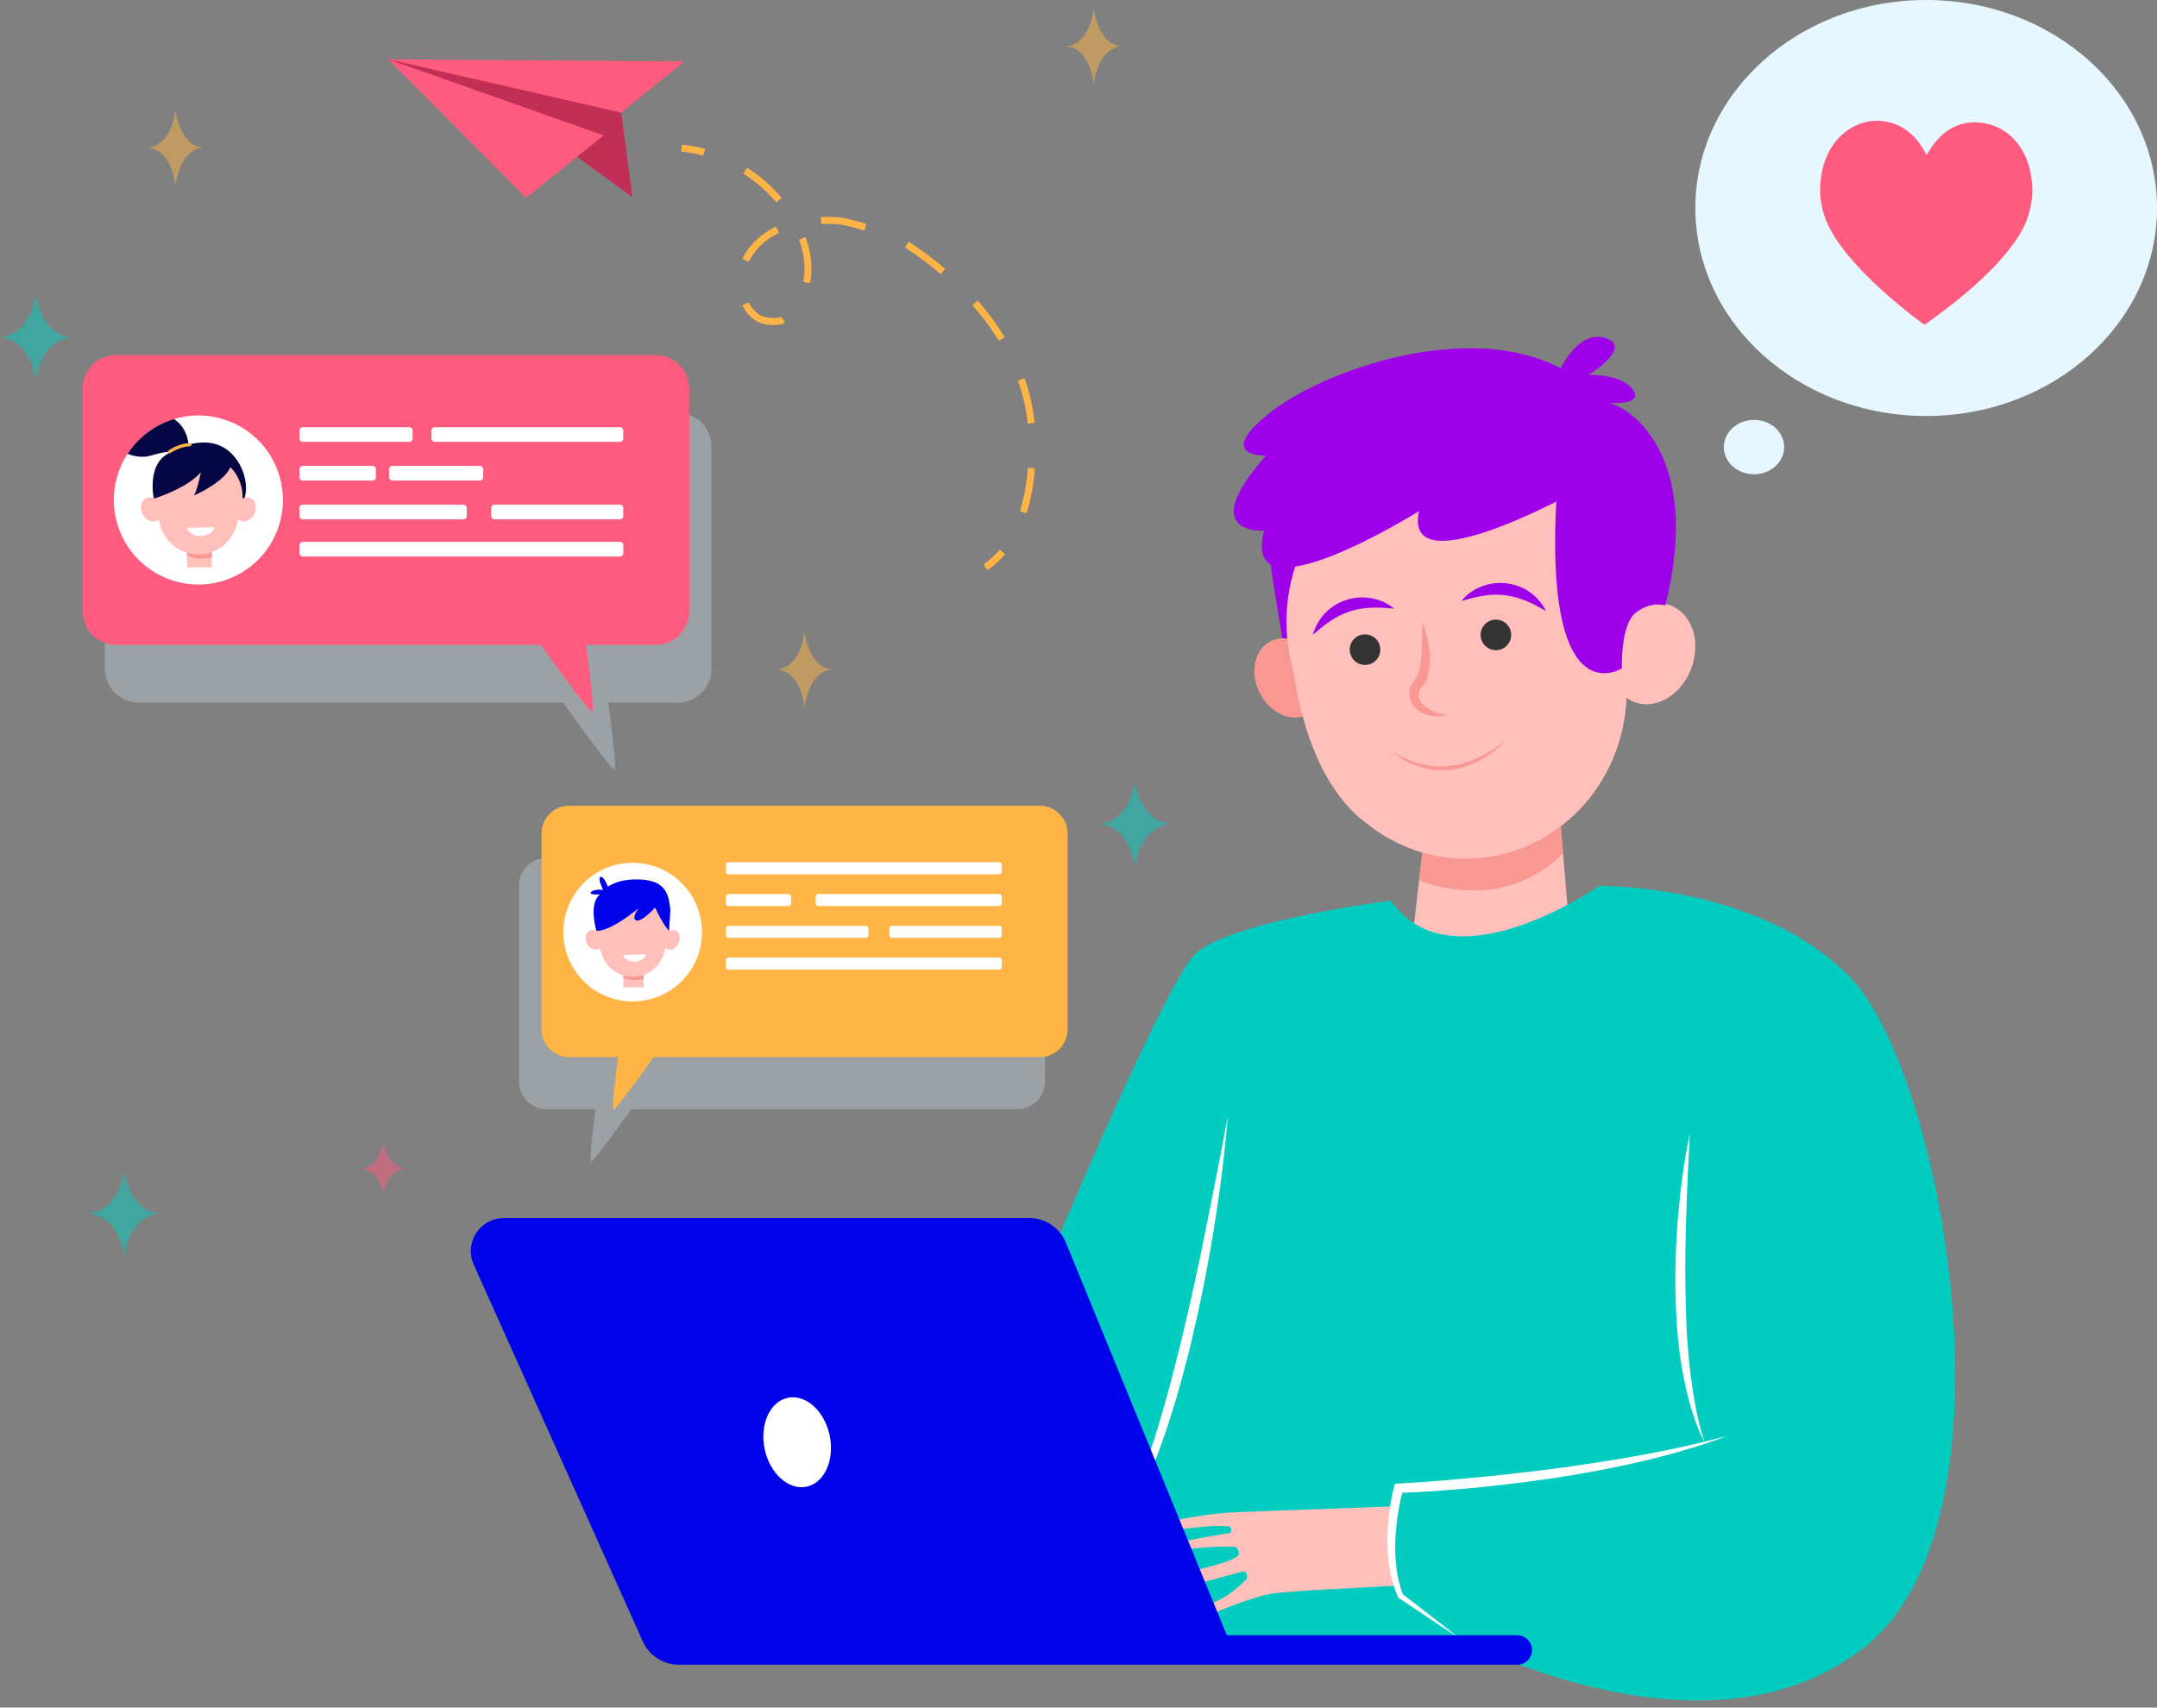 <svg width="269" height="213" viewBox="0 0 269 213" fill="none" xmlns="http://www.w3.org/2000/svg">
<rect x="0" y="0" width="269" height="213" fill="#808080" stroke="none"/>
<g clip-path="url(#clip0_1_1450)">
<g style="mix-blend-mode:multiply" opacity="0.3">
<path d="M126.881 107.004H68.177C67.724 107.004 67.275 107.094 66.857 107.267C66.438 107.441 66.058 107.695 65.737 108.015C65.417 108.336 65.163 108.716 64.99 109.135C64.817 109.554 64.728 110.003 64.728 110.456V134.912C64.728 135.826 65.092 136.703 65.739 137.35C66.385 137.997 67.262 138.36 68.177 138.36H74.274C73.919 141.053 73.456 144.916 73.711 144.916C73.965 144.916 76.939 140.852 78.728 138.36H126.881C127.334 138.36 127.783 138.271 128.202 138.098C128.62 137.925 129 137.671 129.321 137.351C129.641 137.03 129.895 136.65 130.069 136.232C130.242 135.813 130.331 135.365 130.331 134.912V110.456C130.332 110.003 130.243 109.554 130.07 109.135C129.896 108.716 129.642 108.335 129.322 108.015C129.001 107.694 128.621 107.44 128.202 107.267C127.784 107.093 127.335 107.004 126.881 107.004Z" fill="#DAEEF7"/>
</g>
<path d="M129.688 100.502H70.982C70.529 100.502 70.08 100.592 69.662 100.765C69.243 100.938 68.863 101.193 68.543 101.513C68.222 101.833 67.969 102.214 67.795 102.632C67.622 103.051 67.533 103.499 67.533 103.952V128.408C67.533 128.861 67.622 129.31 67.795 129.728C67.969 130.147 68.222 130.527 68.543 130.848C68.863 131.168 69.243 131.422 69.662 131.596C70.08 131.769 70.529 131.858 70.982 131.858H77.078C76.725 134.55 76.261 138.412 76.515 138.412C76.77 138.412 79.744 134.349 81.532 131.858H129.688C130.141 131.858 130.589 131.769 131.008 131.596C131.426 131.422 131.806 131.168 132.127 130.848C132.447 130.527 132.701 130.147 132.874 129.728C133.047 129.31 133.136 128.861 133.136 128.408V103.952C133.136 103.499 133.047 103.051 132.874 102.632C132.701 102.214 132.447 101.833 132.127 101.513C131.806 101.193 131.426 100.938 131.008 100.765C130.589 100.592 130.141 100.502 129.688 100.502Z" fill="#FEB546"/>
<path d="M85.012 122.382C88.388 119.005 88.388 113.53 85.012 110.154C81.635 106.777 76.16 106.777 72.784 110.154C69.407 113.53 69.407 119.005 72.784 122.382C76.16 125.758 81.635 125.758 85.012 122.382Z" fill="white"/>
<path d="M80.265 120.625H77.727V123.16H80.265V120.625Z" fill="#FFC0BB"/>
<path d="M80.266 122.144V120.625H77.727V121.917C78.271 122.211 79.083 122.38 80.266 122.144Z" fill="#F99893"/>
<path d="M84.272 116.088C84.138 116.027 83.99 115.998 83.843 116.004C83.695 116.009 83.55 116.05 83.421 116.121C83.421 114.922 82.945 113.772 82.097 112.925C81.249 112.077 80.099 111.601 78.9 111.601C77.701 111.601 76.552 112.077 75.704 112.925C74.856 113.772 74.38 114.922 74.38 116.121C74.251 116.05 74.106 116.009 73.959 116.004C73.811 115.998 73.665 116.027 73.53 116.088C73.021 116.338 72.863 117.055 73.177 117.69C73.491 118.325 74.157 118.635 74.665 118.385C74.734 118.35 74.797 118.306 74.854 118.254C75.144 120.322 76.88 121.872 78.906 121.843C80.932 121.872 82.661 120.322 82.958 118.254C83.016 118.306 83.08 118.35 83.149 118.385C83.657 118.635 84.323 118.324 84.637 117.69C84.951 117.056 84.786 116.338 84.272 116.088Z" fill="#FFC0BB"/>
<path d="M75.812 110.613C75.812 110.613 77.085 109.535 79.982 109.71C82.879 109.885 83.429 111.395 83.6 113.554L83.431 116.121C83.431 116.121 82.68 115.348 81.694 113.205C81.694 113.205 80.072 115.024 79.366 114.809C78.66 114.593 79.634 113.283 79.634 113.283C79.634 113.283 76.33 116.125 74.383 116.121C74.383 116.121 73.355 112.793 74.8 111.574C74.8 111.574 73.711 111.626 73.654 111.412C73.598 111.198 74.172 110.877 75.22 110.998C75.22 110.998 74.473 109.54 74.89 109.388C75.307 109.236 75.812 110.613 75.812 110.613Z" fill="#0003E9"/>
<path d="M80.561 119.042C80.45 119.544 79.875 119.937 79.172 119.959C78.468 119.981 77.869 119.622 77.725 119.128L80.561 119.042Z" fill="white"/>
<path d="M124.592 107.551H90.86C90.672 107.551 90.519 107.704 90.519 107.891V108.713C90.519 108.901 90.672 109.053 90.86 109.053H124.592C124.779 109.053 124.932 108.901 124.932 108.713V107.891C124.932 107.704 124.779 107.551 124.592 107.551Z" fill="white"/>
<path d="M98.306 111.516H90.86C90.672 111.516 90.519 111.668 90.519 111.856V112.678C90.519 112.866 90.672 113.018 90.86 113.018H98.306C98.494 113.018 98.646 112.866 98.646 112.678V111.856C98.646 111.668 98.494 111.516 98.306 111.516Z" fill="white"/>
<path d="M124.593 111.516H102.055C101.867 111.516 101.715 111.668 101.715 111.856V112.678C101.715 112.866 101.867 113.018 102.055 113.018H124.593C124.781 113.018 124.933 112.866 124.933 112.678V111.856C124.933 111.668 124.781 111.516 124.593 111.516Z" fill="white"/>
<path d="M107.957 115.481H90.86C90.672 115.481 90.519 115.634 90.519 115.822V116.643C90.519 116.831 90.672 116.984 90.86 116.984H107.957C108.145 116.984 108.297 116.831 108.297 116.643V115.822C108.297 115.634 108.145 115.481 107.957 115.481Z" fill="white"/>
<path d="M124.594 115.481H111.24C111.053 115.481 110.9 115.634 110.9 115.822V116.643C110.9 116.831 111.053 116.984 111.24 116.984H124.594C124.782 116.984 124.934 116.831 124.934 116.643V115.822C124.934 115.634 124.782 115.481 124.594 115.481Z" fill="white"/>
<path d="M124.592 119.445H90.86C90.672 119.445 90.519 119.598 90.519 119.785V120.607C90.519 120.795 90.672 120.947 90.86 120.947H124.592C124.779 120.947 124.932 120.795 124.932 120.607V119.785C124.932 119.598 124.779 119.445 124.592 119.445Z" fill="white"/>
<path d="M158.297 69.528L160.436 82.944L164.953 65.058C164.953 65.058 158.621 61.984 158.34 63.102C158.06 64.221 158.297 69.528 158.297 69.528Z" fill="#9E00E9"/>
<path d="M194.246 98.401L196.201 121.593L175.736 120.614L178.096 100.077L194.246 98.401Z" fill="#FFC0BB"/>
<path d="M176.971 109.844L178.094 100.077L194.243 98.4L194.921 106.431C191.709 109.631 185.935 112.948 176.971 109.844Z" fill="#F99893"/>
<path d="M164.423 82.774C165.654 85.32 165.002 88.181 162.966 89.165C160.93 90.149 158.281 88.885 157.051 86.34C155.821 83.795 156.473 80.934 158.509 79.95C160.545 78.966 163.193 80.23 164.423 82.774Z" fill="#F99893"/>
<path d="M164.277 94.538C162.812 91.257 161.961 87.736 161.455 84.636C161.348 83.972 161.203 83.317 161.045 82.663C160.38 79.907 160.256 77.048 160.681 74.245C162.103 64.756 169.738 57.191 179.243 55.877C182.226 55.456 185.263 55.655 188.166 56.463C191.068 57.272 193.772 58.67 196.108 60.573C198.444 62.475 200.362 64.839 201.741 67.517C203.121 70.195 203.932 73.13 204.124 76.136C205.441 75.291 206.963 75.019 208.351 75.536C211.014 76.528 212.167 80.032 210.927 83.362C209.687 86.691 206.52 88.584 203.858 87.591C203.496 87.453 203.155 87.266 202.845 87.036C202.434 97.789 194.201 106.592 183.691 107.084C178.551 107.324 173.768 105.533 170.056 102.394C167.674 100.657 165.43 97.255 164.277 94.538Z" fill="#FFC0BB"/>
<path d="M177.4 77.627C177.358 78.88 177.348 80.103 177.283 81.301C177.209 82.408 177.088 84.001 176.397 84.845C176.296 84.99 175.753 85.576 175.74 86.466C175.737 86.853 175.822 87.237 175.987 87.588C176.152 87.938 176.394 88.247 176.695 88.492C177.813 89.432 179.26 89.521 180.458 89.225C179.235 89.01 178.064 88.589 177.381 87.791C177.066 87.395 176.856 86.951 176.93 86.535C176.983 86.058 177.25 85.812 177.345 85.667C177.685 85.217 178.095 84.748 178.268 83.217C178.329 82.576 178.329 81.931 178.268 81.29C178.157 80.033 177.864 78.8 177.4 77.627Z" fill="#F99893"/>
<path d="M184.649 79.282C184.666 79.659 184.795 80.023 185.019 80.327C185.243 80.63 185.553 80.861 185.908 80.989C186.263 81.117 186.648 81.137 187.014 81.046C187.381 80.955 187.712 80.758 187.966 80.479C188.221 80.2 188.386 79.851 188.443 79.478C188.499 79.105 188.443 78.723 188.283 78.382C188.122 78.04 187.864 77.754 187.54 77.559C187.217 77.364 186.843 77.269 186.466 77.287C185.96 77.31 185.485 77.534 185.144 77.908C184.803 78.282 184.625 78.777 184.649 79.282Z" fill="#333333"/>
<path d="M168.326 81.123C168.344 81.5 168.473 81.863 168.697 82.167C168.921 82.471 169.23 82.701 169.585 82.829C169.941 82.957 170.326 82.977 170.692 82.886C171.059 82.796 171.39 82.598 171.644 82.319C171.898 82.04 172.064 81.692 172.12 81.318C172.177 80.945 172.121 80.564 171.96 80.222C171.8 79.88 171.541 79.594 171.218 79.399C170.895 79.204 170.521 79.109 170.144 79.127C169.638 79.151 169.163 79.374 168.822 79.748C168.481 80.123 168.303 80.617 168.326 81.123Z" fill="#333333"/>
<path d="M187.85 92.207C185.906 93.9 183.378 95.222 180.869 95.526C178.154 95.869 175.756 95.041 173.445 93.619C175.597 95.426 178.089 96.342 180.93 96.024C183.697 95.664 186.283 94.07 187.85 92.207Z" fill="#F99893"/>
<path d="M182.254 74.972C184.943 74.14 186.466 74.094 187.695 74.249C190.378 74.609 191.892 75.796 192.824 76.207C191.695 74.127 189.961 73.023 187.864 72.757C185.594 72.478 183.373 73.504 182.254 74.972Z" fill="#9E00E9"/>
<path d="M173.845 75.919C172.466 74.701 170.082 74.119 167.911 74.829C165.913 75.491 164.423 76.912 163.715 79.171C164.557 78.585 165.803 77.13 168.366 76.256C169.538 75.877 171.039 75.625 173.845 75.919Z" fill="#9E00E9"/>
<path d="M173.45 112.337C173.45 112.337 154.19 114.782 149.299 118.757C144.408 122.733 120.869 181.119 120.869 181.119L140.434 204.047L182.009 204.352C182.009 204.352 213.19 221.166 232.755 205.269C252.319 189.373 242.232 134.042 230.92 122.119C219.608 110.196 199.434 110.503 199.434 110.503C199.434 110.503 181.092 123.348 173.45 112.337Z" fill="#02CCC0"/>
<path d="M210.744 141.384C210.055 144.568 209.634 147.796 209.333 151.036C209.168 152.657 209.096 154.284 209.003 155.91C208.954 157.538 208.916 159.168 208.938 160.799C209.002 164.059 209.181 167.329 209.741 170.556C210.301 173.783 211.084 176.997 212.579 179.902C211.573 176.804 211.074 173.618 210.714 170.425C210.353 167.231 210.236 164.004 210.194 160.783C210.127 157.559 210.207 154.33 210.308 151.097C210.41 147.864 210.572 144.632 210.744 141.384Z" fill="white"/>
<path d="M153.121 139.244C152.242 143.98 151.31 148.698 150.362 153.408C149.414 158.119 148.395 162.815 147.256 167.471C146.118 172.128 144.879 176.765 143.364 181.304C142.615 183.576 141.745 185.807 140.759 187.987C139.781 190.157 138.62 192.273 137.064 194.117C138.834 192.466 140.135 190.372 141.312 188.262C142.446 186.12 143.438 183.907 144.281 181.636C145.149 179.377 145.887 177.073 146.597 174.762C147.272 172.446 147.899 170.115 148.478 167.768C149.031 165.418 149.56 163.065 150.036 160.7C150.512 158.336 150.946 155.965 151.326 153.585C152.111 148.83 152.722 144.047 153.121 139.244Z" fill="white"/>
<path d="M143.441 190.838C143.564 189.872 150.911 188.791 153.611 188.65C155.658 188.545 169.221 188.092 173.835 187.883L173.496 189.07L173.567 194.308L174.324 197.781C170.272 198.036 160.381 198.424 158.32 198.832C155.571 199.376 150.795 201.451 150.795 201.451C150.795 201.451 148.81 201 151.334 199.912C152.871 199.236 154.25 198.248 155.385 197.01C155.731 196.622 155.357 195.934 155.105 195.997C148.235 197.797 147.528 198.095 147.528 198.095C147.528 198.095 139.454 198.051 147.483 196.236C152.294 195.148 154.019 194.515 154.448 193.976C154.63 193.746 154.303 192.963 154.014 192.945C149.843 192.688 142.36 194.165 144.411 193.197C146.082 192.405 151.347 191.54 153.393 191.213C153.519 191.193 153.723 190.43 153.163 190.384C149.186 190.054 143.327 191.738 143.441 190.838Z" fill="#FFC0BB"/>
<path d="M210.393 180.339C208.707 180.74 206.997 181.034 205.304 181.39C201.896 182.012 198.478 182.548 195.048 183.034C191.616 183.485 188.179 183.902 184.732 184.232C181.285 184.562 177.807 184.866 174.41 185.055L173.952 185.08L173.852 185.477C173.572 186.605 173.362 187.75 173.224 188.905C173.084 190.054 173.016 191.21 173.022 192.368C173.031 193.531 173.132 194.693 173.323 195.841C173.537 196.989 173.877 198.11 174.336 199.185L174.375 199.278L174.45 199.327L178.226 201.861C179.48 202.706 180.745 203.541 182.021 204.366C180.838 203.417 179.644 202.482 178.441 201.56L174.929 198.849C174.564 197.833 174.308 196.781 174.165 195.71C174.028 194.607 173.973 193.494 174.003 192.382C174.045 191.268 174.146 190.157 174.305 189.054C174.445 188.095 174.633 187.144 174.87 186.204C176.499 186.151 178.053 186.045 179.661 185.928C181.398 185.801 183.134 185.663 184.871 185.481C188.332 185.122 191.788 184.691 195.226 184.141C198.664 183.591 202.084 182.915 205.473 182.115C207.16 181.681 208.851 181.268 210.512 180.743C212.188 180.273 213.829 179.687 215.464 179.105C213.755 179.512 212.088 179.983 210.393 180.339Z" fill="white"/>
<path d="M62.83 151.931H128.352C129.335 151.931 130.295 152.224 131.111 152.772C131.928 153.319 132.562 154.097 132.935 155.006L152.998 203.976H189.223C189.709 203.976 190.176 204.17 190.52 204.514C190.863 204.858 191.057 205.325 191.057 205.811C191.057 206.052 191.009 206.29 190.917 206.513C190.825 206.735 190.69 206.937 190.52 207.107C190.349 207.278 190.147 207.413 189.925 207.505C189.702 207.597 189.464 207.645 189.223 207.645H84.641C83.696 207.645 82.771 207.372 81.977 206.858C81.183 206.345 80.555 205.613 80.168 204.75L59.075 157.733C58.794 157.106 58.674 156.419 58.727 155.734C58.779 155.049 59.002 154.388 59.376 153.811C59.749 153.234 60.261 152.76 60.864 152.432C61.468 152.104 62.144 151.931 62.83 151.931Z" fill="#0003E9"/>
<path d="M157.886 56.836C157.886 56.836 151.465 57.043 158.203 51.614C164.94 46.184 183.031 39.818 194.626 45.941C194.626 45.941 196.942 41.012 200.296 42.189C203.65 43.365 198.117 46.757 198.117 46.757C198.117 46.757 202.397 46.613 203.702 48.72C204.669 50.271 202.047 50.339 200.614 50.269C203.051 50.683 212.392 56.583 207.705 75.419C206.039 75.052 196.544 61.282 196.544 61.282C196.544 61.282 174.827 73.346 176.974 63.754C176.974 63.754 154.478 77.79 157.669 66.196C157.667 66.196 148.969 66.833 157.886 56.836Z" fill="#9E00E9"/>
<path d="M207.723 75.531C207.723 75.531 205.924 74.899 203.991 76.434C202.058 77.97 202.271 83.362 202.271 83.362C202.271 83.362 193.039 89.315 194.013 64.127C195.055 37.329 201.712 66.276 201.712 66.276L207.723 75.531Z" fill="#9E00E9"/>
<g style="mix-blend-mode:multiply" opacity="0.3">
<path d="M84.526 51.481H17.289C16.174 51.481 15.104 51.924 14.316 52.713C13.527 53.501 13.084 54.571 13.084 55.686V83.433C13.084 84.548 13.527 85.618 14.316 86.406C15.104 87.195 16.174 87.638 17.289 87.638H70.224C72.367 90.631 76.251 95.985 76.594 95.985C76.937 95.985 76.296 90.929 75.861 87.642H84.526C85.641 87.642 86.711 87.2 87.499 86.411C88.288 85.622 88.731 84.553 88.731 83.437V55.686C88.731 54.571 88.288 53.501 87.499 52.713C86.711 51.924 85.641 51.481 84.526 51.481Z" fill="#DAEEF7"/>
</g>
<path d="M81.745 44.283H14.516C13.4 44.283 12.331 44.726 11.542 45.514C10.754 46.303 10.31 47.373 10.31 48.488V76.235C10.31 77.35 10.754 78.42 11.542 79.208C12.331 79.997 13.4 80.44 14.516 80.44H67.451C69.593 83.43 73.477 88.784 73.818 88.784C74.159 88.784 73.521 83.728 73.086 80.44H81.745C82.861 80.44 83.93 79.997 84.719 79.208C85.507 78.42 85.951 77.35 85.951 76.235V48.488C85.951 47.373 85.507 46.303 84.719 45.514C83.93 44.726 82.861 44.283 81.745 44.283Z" fill="#FF5B7E"/>
<path d="M28.808 72.09C34.179 69.842 36.711 63.666 34.463 58.295C32.215 52.924 26.039 50.392 20.668 52.64C15.297 54.888 12.766 61.064 15.014 66.435C17.261 71.806 23.437 74.337 28.808 72.09Z" fill="white"/>
<path d="M19.253 62.64C19.253 62.64 18.207 58.35 20.7 56.743C23.193 55.135 25.85 54.769 27.666 55.695C30.186 56.977 31.221 60.444 30.416 62.362L23.73 60.683L19.253 62.64Z" fill="#040744"/>
<path d="M26.41 67.675H23.314V70.766H26.41V67.675Z" fill="#FFC0BB"/>
<path d="M26.41 69.527V67.673H23.314V69.249C23.981 69.608 24.968 69.814 26.41 69.527Z" fill="#F99893"/>
<path d="M31.289 62.142C31.125 62.067 30.946 62.032 30.765 62.04C30.585 62.047 30.409 62.096 30.252 62.184C30.278 61.453 30.154 60.725 29.886 60.046C29.618 59.366 29.213 58.748 28.696 58.232C28.178 57.716 27.56 57.312 26.88 57.046C26.199 56.78 25.471 56.657 24.741 56.685C24.011 56.657 23.283 56.78 22.602 57.046C21.922 57.312 21.303 57.716 20.786 58.232C20.269 58.748 19.863 59.366 19.596 60.045C19.328 60.725 19.203 61.453 19.229 62.184C19.071 62.096 18.895 62.047 18.715 62.04C18.535 62.032 18.356 62.067 18.192 62.142C17.572 62.447 17.38 63.322 17.757 64.095C18.135 64.868 18.951 65.253 19.571 64.943C19.655 64.901 19.733 64.847 19.804 64.784C20.158 67.305 22.264 69.195 24.737 69.16C27.208 69.195 29.314 67.305 29.67 64.784C29.74 64.847 29.818 64.9 29.901 64.943C30.521 65.249 31.333 64.868 31.716 64.095C32.1 63.322 31.909 62.447 31.289 62.142Z" fill="#FFC0BB"/>
<path d="M26.767 65.74C26.631 66.351 25.932 66.831 25.074 66.857C24.216 66.883 23.482 66.448 23.314 65.844L26.767 65.74Z" fill="white"/>
<path d="M19.231 62.183C19.231 62.183 23.283 60.956 25.056 58.907C25.056 58.907 24.553 61.376 24.179 61.769C24.297 61.847 28.23 59.939 28.759 58.176C29.287 56.414 24.743 55.78 24.743 55.78C24.743 55.78 23.183 56.444 23.105 56.483C23.027 56.522 21.564 56.693 21.396 57.062C21.177 57.547 20.146 57.59 20.146 57.59L19.493 58.946L19.037 60.373L19.231 62.183Z" fill="#040744"/>
<path d="M15.912 56.602C16.806 56.962 17.84 57.129 18.91 56.8C21.275 56.077 22.211 56.356 22.528 56.534C22.62 56.59 22.723 56.626 22.829 56.64C22.936 56.654 23.044 56.645 23.148 56.615C23.381 56.537 23.598 56.326 23.53 55.793C23.53 55.793 23.624 53.547 21.698 52.267C19.32 52.987 17.271 54.522 15.912 56.602Z" fill="#040744"/>
<path d="M20.997 56.455C20.98 56.433 20.968 56.408 20.961 56.381C20.954 56.354 20.953 56.327 20.958 56.299C20.963 56.272 20.973 56.246 20.988 56.223C21.003 56.2 21.023 56.18 21.046 56.165C21.441 55.905 22.457 55.32 23.677 55.258C23.704 55.257 23.731 55.261 23.756 55.271C23.782 55.28 23.805 55.295 23.825 55.314C23.844 55.333 23.86 55.355 23.871 55.38C23.881 55.405 23.887 55.432 23.887 55.459C23.887 55.51 23.867 55.56 23.832 55.597C23.797 55.634 23.748 55.656 23.697 55.659C22.581 55.717 21.626 56.267 21.266 56.501C21.224 56.529 21.172 56.54 21.122 56.532C21.072 56.523 21.027 56.495 20.997 56.455Z" fill="#FEB546"/>
<path d="M51.045 53.281H37.753C37.524 53.281 37.338 53.467 37.338 53.696V54.697C37.338 54.927 37.524 55.113 37.753 55.113H51.045C51.274 55.113 51.46 54.927 51.46 54.697V53.696C51.46 53.467 51.274 53.281 51.045 53.281Z" fill="white"/>
<path d="M46.462 58.114H37.753C37.524 58.114 37.338 58.3 37.338 58.529V59.531C37.338 59.76 37.524 59.946 37.753 59.946H46.462C46.691 59.946 46.877 59.76 46.877 59.531V58.529C46.877 58.3 46.691 58.114 46.462 58.114Z" fill="white"/>
<path d="M59.847 58.114H48.939C48.709 58.114 48.523 58.3 48.523 58.529V59.531C48.523 59.76 48.709 59.946 48.939 59.946H59.847C60.076 59.946 60.262 59.76 60.262 59.531V58.529C60.262 58.3 60.076 58.114 59.847 58.114Z" fill="white"/>
<path d="M77.316 53.281H54.216C53.987 53.281 53.801 53.467 53.801 53.696V54.697C53.801 54.927 53.987 55.113 54.216 55.113H77.316C77.546 55.113 77.731 54.927 77.731 54.697V53.696C77.731 53.467 77.546 53.281 77.316 53.281Z" fill="white"/>
<path d="M77.317 67.59H37.753C37.524 67.59 37.338 67.776 37.338 68.005V69.007C37.338 69.236 37.524 69.422 37.753 69.422H77.317C77.546 69.422 77.732 69.236 77.732 69.007V68.005C77.732 67.776 77.546 67.59 77.317 67.59Z" fill="white"/>
<path d="M57.79 62.949H37.753C37.524 62.949 37.338 63.135 37.338 63.364V64.366C37.338 64.595 37.524 64.781 37.753 64.781H57.79C58.019 64.781 58.205 64.595 58.205 64.366V63.364C58.205 63.135 58.019 62.949 57.79 62.949Z" fill="white"/>
<path d="M77.316 62.949H61.673C61.444 62.949 61.258 63.135 61.258 63.364V64.366C61.258 64.595 61.444 64.781 61.673 64.781H77.316C77.546 64.781 77.732 64.595 77.732 64.366V63.364C77.732 63.135 77.546 62.949 77.316 62.949Z" fill="white"/>
<path d="M100.584 185.441C102.821 184.969 104.112 182.105 103.466 179.044C102.821 175.983 100.484 173.885 98.246 174.357C96.009 174.828 94.719 177.692 95.364 180.753C96.01 183.814 98.347 185.912 100.584 185.441Z" fill="white"/>
<path d="M77.474 14.041L78.875 24.604L71.373 19.127L48.412 7.394L66.172 9.013C66.172 9.013 75.22 11.211 75.71 11.654C76.201 12.097 77.474 14.041 77.474 14.041Z" fill="#C12F56"/>
<path d="M85.338 7.663L48.412 7.394L77.473 14.042L85.338 7.663Z" fill="#FF5B7E"/>
<path d="M65.602 24.667L75.279 16.894L48.412 7.394L65.602 24.667Z" fill="#FF5B7E"/>
<path d="M123.144 71.124L122.656 70.4C123.413 69.884 124.095 69.265 124.682 68.561L125.346 69.121C124.708 69.887 123.967 70.561 123.144 71.124Z" fill="#FEB546"/>
<path d="M128.028 64.037L127.199 63.776C127.731 62.014 128.064 60.197 128.189 58.36L129.057 58.426C128.927 60.329 128.582 62.211 128.028 64.037ZM129.026 52.749L128.158 52.838C128.134 52.599 128.106 52.36 128.074 52.123C127.967 51.304 127.815 50.491 127.618 49.689C127.436 48.948 127.212 48.203 126.953 47.472L127.773 47.182C128.041 47.941 128.273 48.713 128.462 49.482C128.668 50.314 128.828 51.156 128.941 52.005C128.972 52.244 129 52.493 129.026 52.745V52.749ZM124.565 42.504C123.596 40.932 122.494 39.446 121.27 38.063L121.921 37.484C123.178 38.906 124.31 40.434 125.303 42.051L124.565 42.504ZM97.396 40.447C96.804 40.592 95.296 40.627 94.328 40.05C93.569 39.579 92.963 38.898 92.584 38.089L93.366 37.707C93.669 38.364 94.158 38.917 94.772 39.298C95.471 39.714 96.716 39.715 97.187 39.598C97.218 39.592 97.247 39.583 97.276 39.571L97.399 39.489L97.882 40.213L97.737 40.312C97.631 40.375 97.516 40.421 97.396 40.447ZM117.306 34.182C115.894 32.985 114.408 31.877 112.858 30.865L113.334 30.141C114.917 31.176 116.433 32.308 117.875 33.532L117.306 34.182ZM101.015 35.332L100.164 35.153C100.276 34.618 100.333 34.075 100.335 33.529C100.335 32.739 100.237 31.952 100.045 31.186C99.936 30.744 99.8 30.31 99.64 29.884L100.453 29.578C100.626 30.036 100.771 30.503 100.888 30.978C101.097 31.812 101.204 32.67 101.205 33.53C101.203 34.136 101.139 34.739 101.015 35.332ZM93.37 32.655L92.586 32.28C93.374 30.632 94.855 29.189 96.649 28.319L96.768 28.263L97.138 29.05L97.028 29.102C95.407 29.887 94.075 31.182 93.37 32.655ZM107.793 28.756C106.216 28.274 104.964 27.982 104.358 27.953C103.663 27.92 103.026 27.913 102.414 27.932L102.388 27.063C103.024 27.044 103.682 27.052 104.4 27.087C105.324 27.13 107.081 27.631 108.046 27.926L107.793 28.756ZM96.82 25.236C95.629 23.844 94.239 22.635 92.696 21.648L93.164 20.916C94.781 21.948 96.235 23.213 97.481 24.671L96.82 25.236Z" fill="#FEB546"/>
<path d="M87.707 19.422C86.806 19.173 85.886 19 84.957 18.904L85.045 18.036C86.023 18.136 86.992 18.318 87.939 18.58L87.707 19.422Z" fill="#FEB546"/>
<path opacity="0.5" d="M47.812 142.382C47.812 142.382 47.492 145.537 45.002 145.755C47.492 145.974 47.812 149.13 47.812 149.13C47.812 149.13 48.132 145.974 50.622 145.755C48.132 145.537 47.812 142.382 47.812 142.382Z" fill="#FF5B7E"/>
<path opacity="0.5" d="M141.553 97.399C141.553 97.399 141.043 102.425 137.078 102.772C141.043 103.119 141.553 108.144 141.553 108.144C141.553 108.144 142.062 103.119 146.027 102.772C142.062 102.425 141.553 97.399 141.553 97.399Z" fill="#02CCC0"/>
<path opacity="0.5" d="M4.471 36.706C4.471 36.706 3.961 41.731 -0.004 42.079C3.961 42.426 4.471 47.45 4.471 47.45C4.471 47.45 4.98 42.426 8.946 42.079C4.984 41.731 4.471 36.706 4.471 36.706Z" fill="#02CCC0"/>
<path opacity="0.5" d="M100.344 78.737C100.344 78.737 99.956 83.188 96.932 83.496C99.956 83.805 100.344 88.256 100.344 88.256C100.344 88.256 100.733 83.805 103.756 83.496C100.733 83.188 100.344 78.737 100.344 78.737Z" fill="#FEB546"/>
<path opacity="0.5" d="M21.889 13.652C21.889 13.652 21.501 18.105 18.477 18.411C21.501 18.72 21.889 23.172 21.889 23.172C21.889 23.172 22.278 18.72 25.302 18.411C22.278 18.105 21.889 13.652 21.889 13.652Z" fill="#FEB546"/>
<path d="M240.215 51.887C256.114 51.887 269.002 40.272 269.002 25.944C269.002 11.615 256.114 0 240.215 0C224.316 0 211.428 11.615 211.428 25.944C211.428 40.272 224.316 51.887 240.215 51.887Z" fill="#E6F7FF"/>
<path d="M222.505 55.767C222.505 57.64 220.821 59.158 218.743 59.158C216.665 59.158 214.98 57.64 214.98 55.767C214.98 53.895 216.665 52.378 218.743 52.378C220.821 52.378 222.505 53.895 222.505 55.767Z" fill="#E6F7FF"/>
<path d="M253.245 21.648C252.636 18.273 250.31 15.531 246.772 15.281C242.332 14.961 240.587 18.97 240.269 19.333C240.065 19.093 239.146 16.714 236.651 15.609C232.562 13.802 227.605 16.604 227.045 22.57C226.756 25.662 227.663 28.011 229.42 30.476C231.942 34.014 236.337 37.831 239.839 40.413C239.861 40.436 239.888 40.454 239.918 40.466C239.947 40.478 239.979 40.485 240.011 40.485C240.043 40.485 240.075 40.478 240.105 40.466C240.134 40.454 240.161 40.436 240.183 40.413C242.065 38.995 248.432 34.608 251.705 29.509C253.247 27.091 253.76 24.471 253.245 21.648Z" fill="#FF5B7E"/>
<path opacity="0.5" d="M15.474 146C15.474 146 14.965 151.026 11 151.373C14.965 151.72 15.474 156.745 15.474 156.745C15.474 156.745 15.984 151.72 19.95 151.373C15.988 151.026 15.474 146 15.474 146Z" fill="#02CCC0"/>
<path opacity="0.5" d="M136.412 1C136.412 1 136.024 5.453 133 5.76C136.024 6.068 136.412 10.521 136.412 10.521C136.412 10.521 136.802 6.068 139.826 5.76C136.802 5.453 136.412 1 136.412 1Z" fill="#FEB546"/>
</g>
<defs>
<clipPath id="clip0_1_1450">
<rect width="269" height="212.11" fill="white"/>
</clipPath>
</defs>
</svg>
